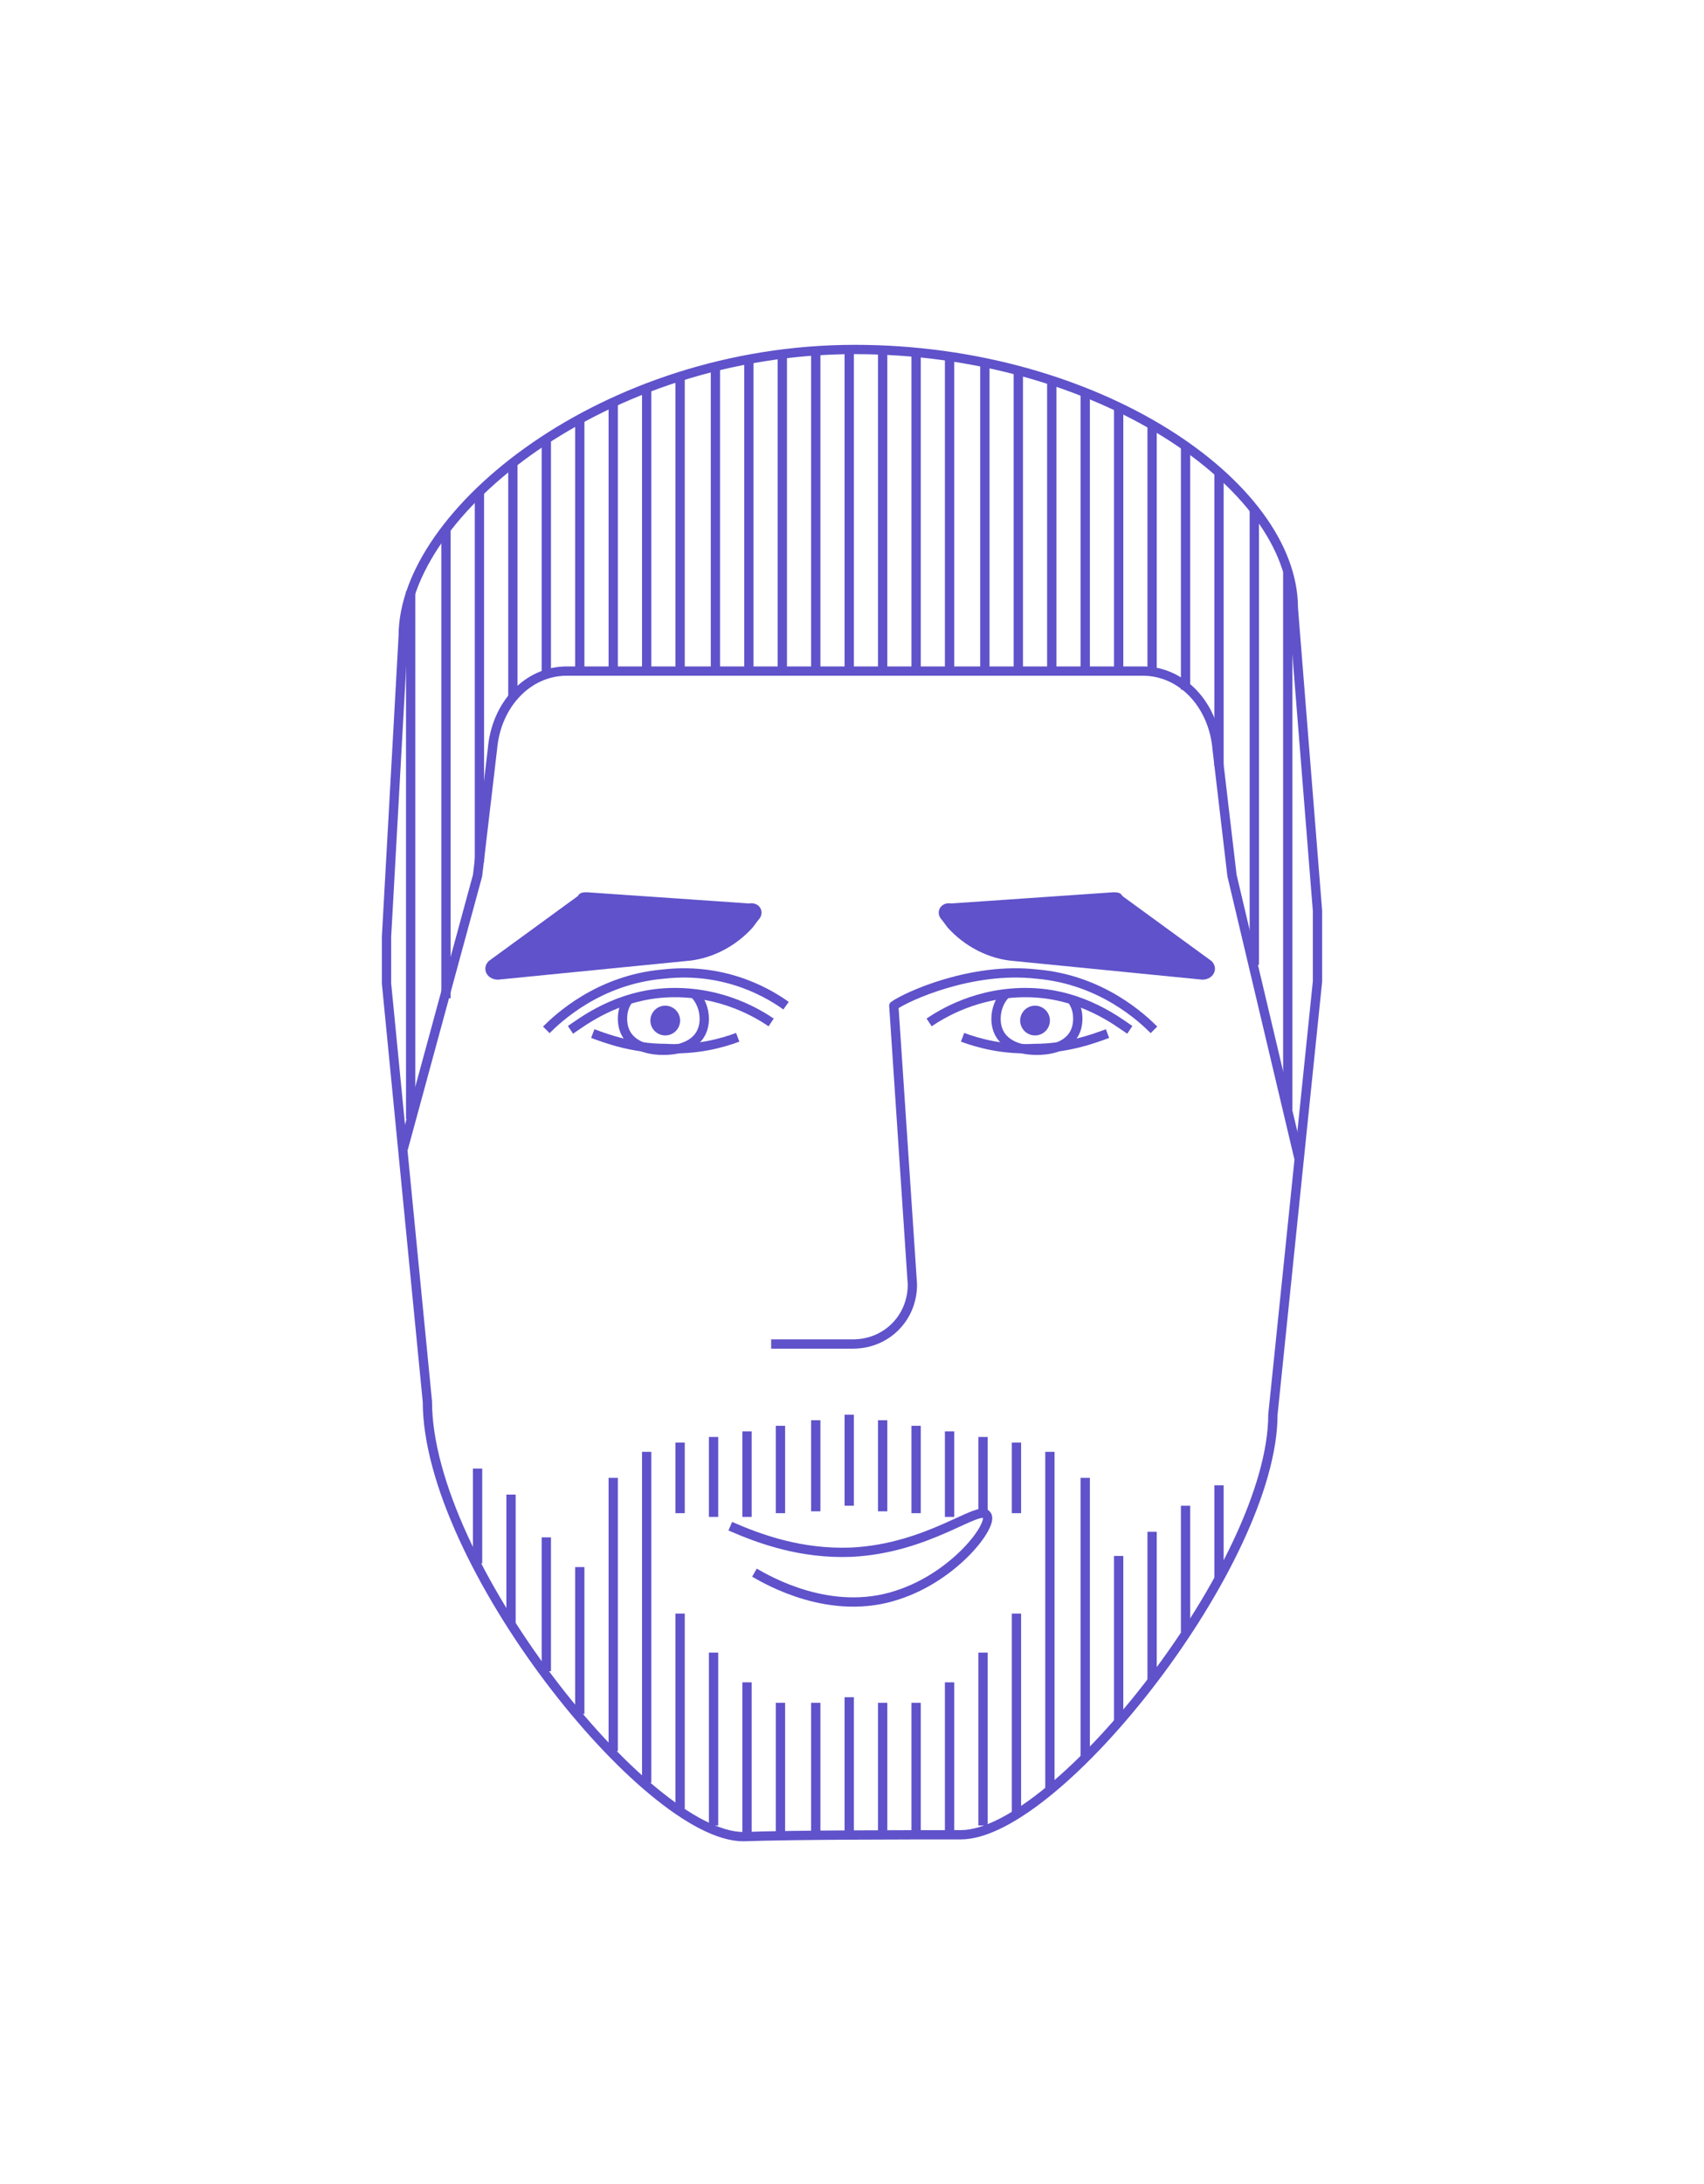 <svg xmlns="http://www.w3.org/2000/svg" viewBox="-251 362.4 91.7 117.5"><path fill="none" stroke="#5F52CA" stroke-width=".5" stroke-linejoin="round" stroke-miterlimit="10" d="M-199.3 461.1c5.2 0 16.8-14.7 16.8-22.6l2.4-23.3v-3.8l-1.3-16.3c0-6.6-10.5-13.9-23.6-13.9-13.5 0-24.3 8.8-24.3 15.4l-.9 16.2v2.5l2.2 22.5c0 8.6 11.8 23.4 17 23.4 2.9-.1 8.8-.1 11.7-.1z"/><path fill="none" stroke="#5F52CA" stroke-width=".5" stroke-linejoin="round" stroke-miterlimit="10" d="M-229.3 424.2l4-14.7.8-6.8c.2-2.4 1.9-4.2 4-4.2h31c2.1 0 3.8 1.8 4 4.2l.8 6.8 3.6 15.2"/><path fill="#5F52CA" d="M-200.3 411.9l.3.4c.9 1 2.2 1.7 3.6 1.8l10.1 1c.6 0 .9-.6.5-1l-4.8-3.5c-.1-.2-.3-.2-.5-.2l-8.7.6c-.6-.1-.9.5-.5.9z"/><path fill="none" stroke="#5F52CA" stroke-width=".5" stroke-linejoin="round" stroke-miterlimit="10" d="M-201 417.4c.6-.4 2.6-1.7 5.5-1.6 2.8.1 4.7 1.6 5.3 2"/><path fill="none" stroke="#5F52CA" stroke-width=".5" stroke-linejoin="round" stroke-miterlimit="10" d="M-193.3 416.2c.2.3.3.6.3 1 0 1.2-1 1.7-2.2 1.7-1.2 0-2.2-.5-2.2-1.7 0-.5.2-1 .5-1.3"/><circle fill="#5F52CA" cx="-195.3" cy="417.3" r=".8"/><path fill="none" stroke="#5F52CA" stroke-width=".5" stroke-linejoin="round" stroke-miterlimit="10" d="M-199.2 418.2c.8.3 2.2.7 3.9.6 1.7 0 3.1-.5 3.9-.8"/><g fill="none" stroke="#5F52CA" stroke-width=".5" stroke-miterlimit="10"><path d="M-203.5 454v7.2M-203.5 438.8v4.9M-190.8 446.1v8.9M-187.2 443.4v6.8M-189 444.8v8M-199.9 452.9v8.3M-199.9 439.4v4.6M-198.1 451.3v9.3M-198.1 439.7v4.3M-196.3 449.2v10.7M-196.3 440v3.8M-194.5 440.5v18.1M-192.6 441.9v15M-201.7 454v7.2M-201.7 439.1v4.7M-185.4 442.3v5M-207.1 454v7.2M-207.1 438.8v4.9M-219.8 446.7v7.9M-223.5 442.8v6.9M-221.6 445.1v7.2M-210.8 452.9v8.3M-210.8 439.4v4.6M-212.6 451.3v9.3M-212.6 439.7v4.3M-214.4 449.2v10.5M-214.4 440v3.8M-216.2 440.5v17.8M-218 441.9v14.7M-209 454v7.2M-209 439.1v4.7M-225.3 441.4v5.1"/><path stroke-linejoin="round" d="M-205.3 443.4v-4.9"/></g><path fill="none" stroke="#5F52CA" stroke-width=".5" stroke-miterlimit="10" d="M-211.7 444.5c1.6.7 3.8 1.5 6.5 1.4 4.2-.2 6.9-2.6 7.3-2 .4.5-1.7 3.3-4.8 4.3-3.6 1.2-7-.8-7.7-1.2"/><path fill="none" stroke="#5F52CA" stroke-width=".5" stroke-linejoin="round" stroke-miterlimit="10" d="M-209.5 434.7h4.4c1.8 0 3.2-1.4 3.2-3.2l-1-15c.7-.5 4.2-2.1 7.7-1.7 3.5.3 5.7 2.4 6.3 3"/><path fill="#5F52CA" d="M-210.2 411.9l-.3.4c-.9 1-2.2 1.7-3.6 1.8l-10.1 1c-.6 0-.9-.6-.5-1l4.8-3.5c.1-.2.3-.2.5-.2l8.7.6c.6-.1.9.5.5.9z"/><path fill="none" stroke="#5F52CA" stroke-width=".5" stroke-linejoin="round" stroke-miterlimit="10" d="M-209.5 417.4c-.6-.4-2.6-1.7-5.5-1.6-2.8.1-4.7 1.6-5.3 2"/><path fill="none" stroke="#5F52CA" stroke-width=".5" stroke-linejoin="round" stroke-miterlimit="10" d="M-217.2 416.2c-.2.3-.3.6-.3 1 0 1.2 1 1.7 2.2 1.7 1.2 0 2.2-.5 2.2-1.7 0-.5-.2-1-.5-1.3"/><circle fill="#5F52CA" cx="-215.2" cy="417.3" r=".8"/><path fill="none" stroke="#5F52CA" stroke-width=".5" stroke-linejoin="round" stroke-miterlimit="10" d="M-211.3 418.2c-.8.3-2.2.7-3.9.6-1.7 0-3.1-.5-3.9-.8M-208.7 416.5c-.7-.5-3.1-2.1-6.6-1.7-3.5.3-5.7 2.4-6.3 3"/><path fill="none" stroke="#5F52CA" stroke-width=".5" stroke-miterlimit="10" d="M-225.2 388.9v19.9M-223.4 387.3V400M-210.7 381.7v16.9M-207.1 381.2v17.4M-208.9 381.4v17.2M-219.8 384.9v13.7M-218 384v14.6M-216.2 383.2v15.4M-214.4 382.6v16M-212.5 382v16.6M-221.6 386v12.8M-189 385.2v13.4M-190.8 384.3v14.3M-203.5 381.2v17.4M-205.3 381.1v17.5M-194.4 382.8v15.8M-196.2 382.3v16.3M-198 381.8v16.8M-199.9 381.5v17.1M-201.7 381.4v17.2M-192.6 383.5v15.1M-227 390.9v25.2M-228.9 394.2v28.4M-181.7 393.2v28.9M-183.5 389.8v24.5M-185.4 387.9v15.7M-187.2 386.4v13.1M-205.3 453.7v7.5"/></svg>